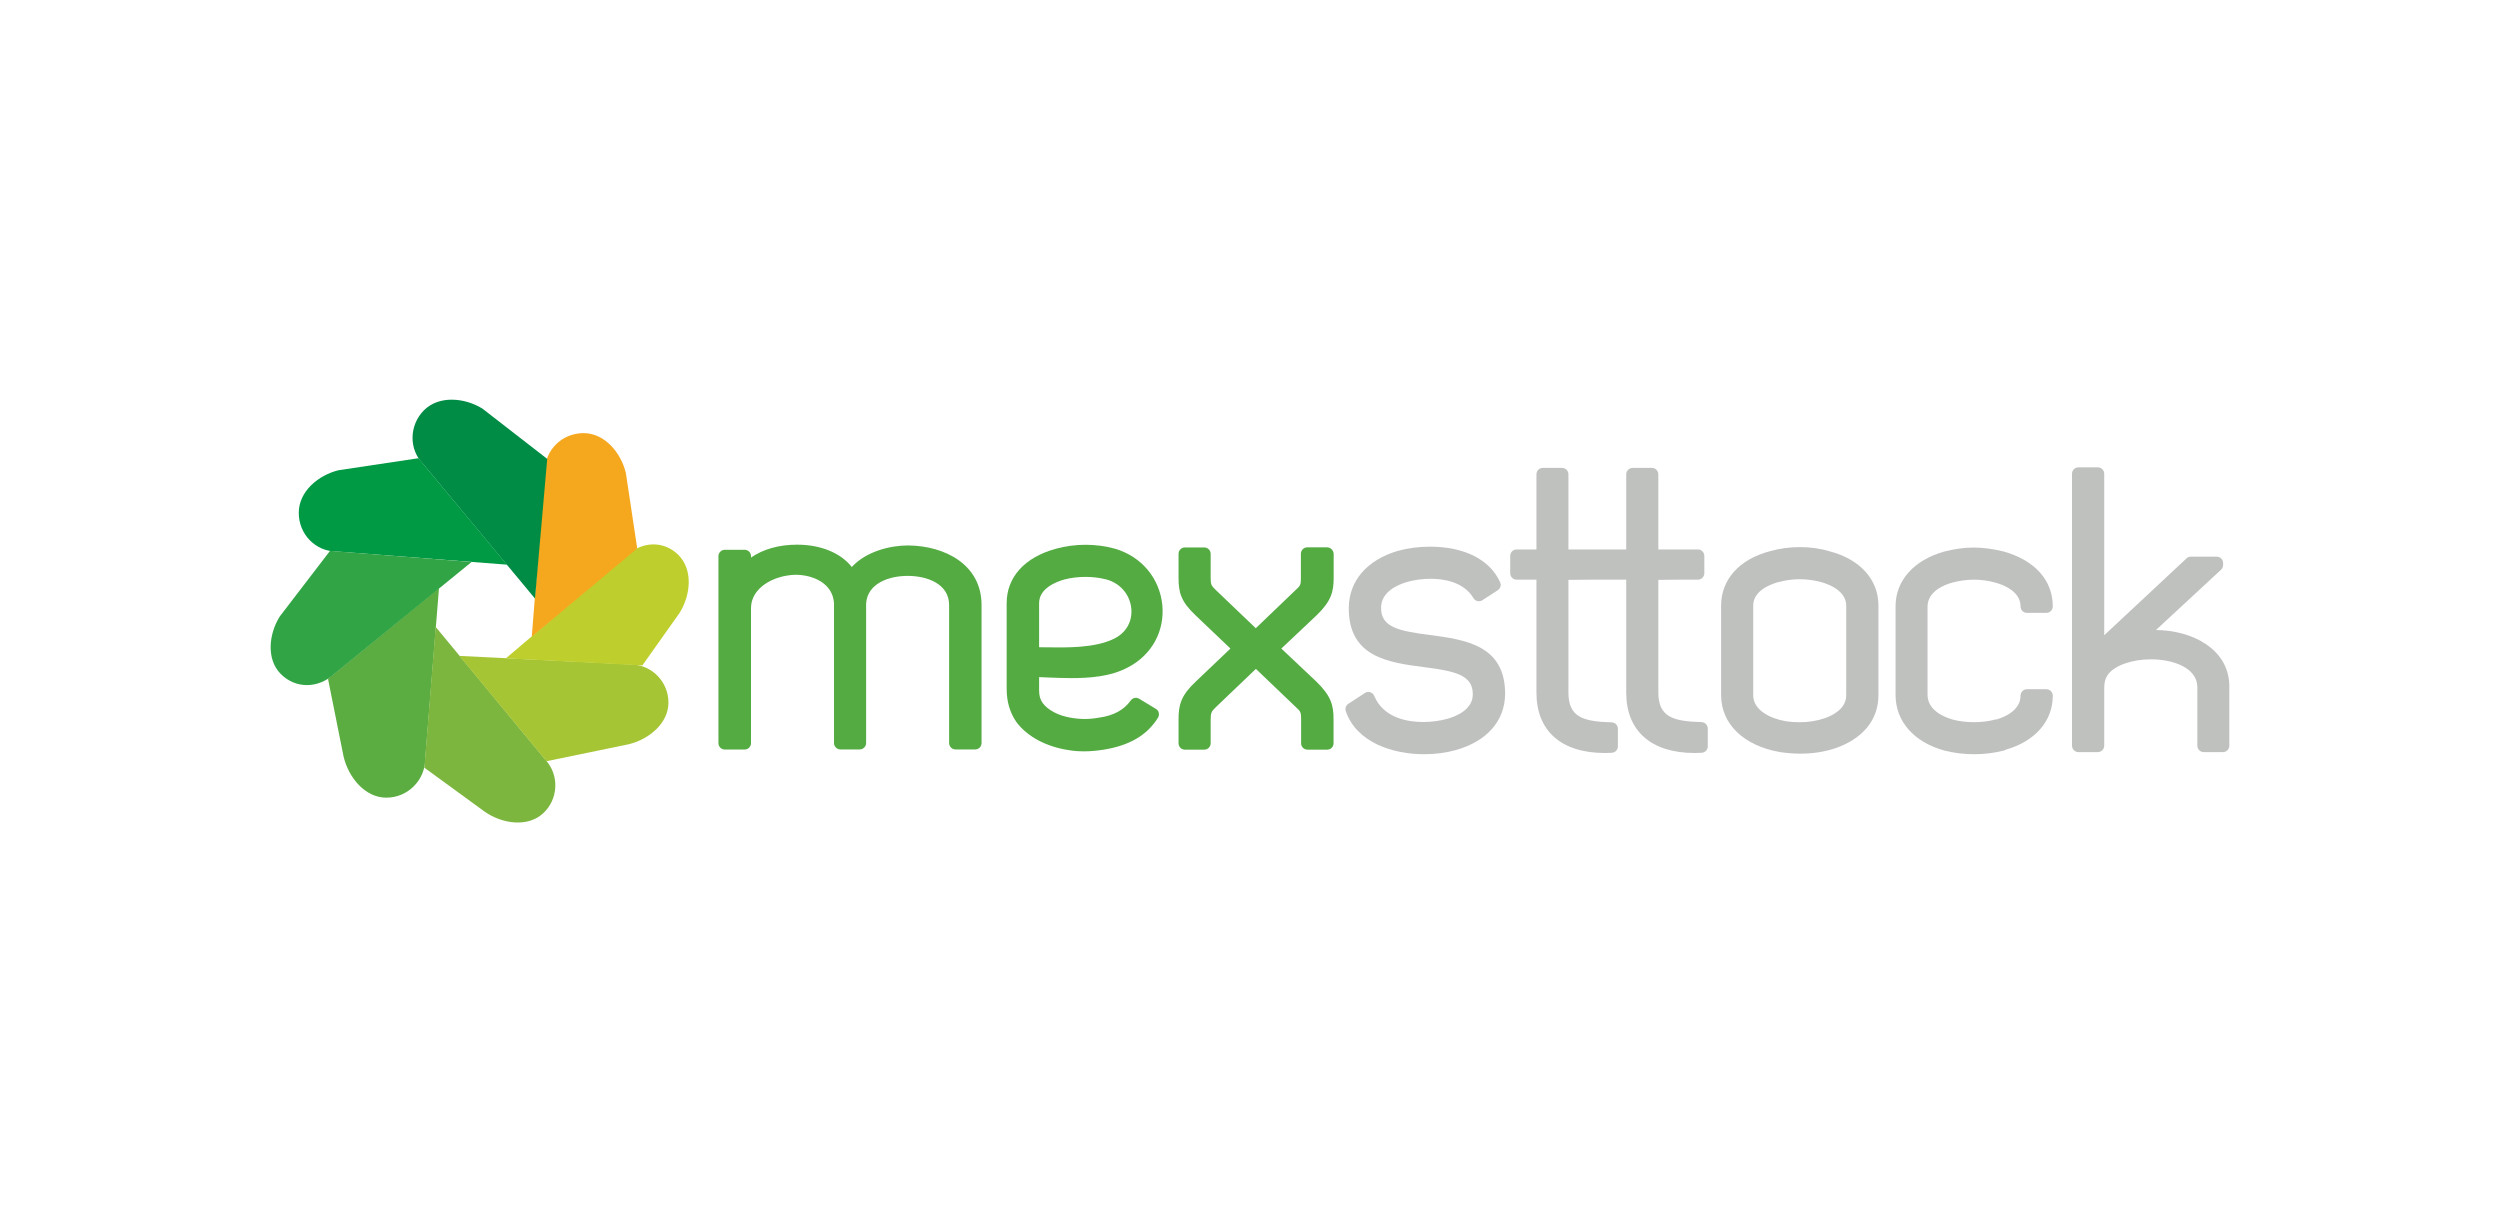 <?xml version="1.0" encoding="utf-8"?>
<!-- Generator: Adobe Illustrator 24.0.1, SVG Export Plug-In . SVG Version: 6.00 Build 0)  -->
<svg version="1.1" id="Capa_1" xmlns="http://www.w3.org/2000/svg" xmlns:xlink="http://www.w3.org/1999/xlink" x="0px" y="0px"
	 viewBox="0 0 225 110" style="enable-background:new 0 0 225 110;" xml:space="preserve">
<style type="text/css">
	.st0{fill:#5CAD41;}
	.st1{fill:#7CB63E;}
	.st2{fill:#A6C535;}
	.st3{fill:#BECE2C;}
	.st4{fill:#F5A81E;}
	.st5{fill:#008C44;}
	.st6{fill:#009944;}
	.st7{fill:#31A445;}
	.st8{fill:#53AB42;}
	.st9{fill:#BFC1BF;}
</style>
<g>
	<path class="st0" d="M38.27,68.29c0,1.93-1.57,3.5-3.5,3.5c-1.93,0-3.41-1.83-3.85-3.71l-1.4-6.99l9.99-8.16L38.27,68.29z"/>
	<path class="st1" d="M49.09,68.38c1.27,1.39,1.17,3.56-0.22,4.83c-1.39,1.27-3.67,0.93-5.22-0.14l-5.46-3.98l1.02-12.67
		L49.09,68.38z"/>
	<path class="st2" d="M56.77,59.8c1.87,0.01,3.39,1.54,3.39,3.43c0,1.89-1.78,3.33-3.61,3.76l-7.37,1.52l-7.84-9.48L56.77,59.8z"/>
	<path class="st3" d="M56.38,50.04c1.33-1.32,3.34-1.43,4.68-0.09c1.33,1.34,1.1,3.61,0.11,5.2l-3.36,4.74l-12.28-0.64L56.38,50.04z
		"/>
	<path class="st4" d="M49.04,42.37c0.01-1.88,1.56-3.39,3.48-3.39c1.91,0,3.38,1.78,3.81,3.6l1.02,6.78l-9.49,7.94L49.04,42.37z"/>
	<path class="st5" d="M38.1,41.78c-1.32-1.33-1.29-3.5,0.06-4.86c1.36-1.35,3.65-1.13,5.25-0.15l5.84,4.53l-1.1,12.57L38.1,41.78z"
		/>
	<path class="st6" d="M30.26,49.63c-1.87,0-3.38-1.56-3.37-3.48c0-1.93,1.77-3.39,3.58-3.83l7.19-1.08l7.97,9.58L30.26,49.63z"/>
	<path class="st7" d="M30.06,60.67c-1.44,1.32-3.47,1.32-4.79-0.01c-1.32-1.33-1.08-3.6-0.09-5.18l4.52-5.9l12.74,1L30.06,60.67z"/>
	<path class="st8" d="M81.73,49.09c-1.62,0-3.77,0.53-5.07,1.94c-0.99-1.26-2.78-2.01-4.92-2.01c-1.63,0-3.04,0.4-4.15,1.16v-0.13
		c0-0.32-0.26-0.57-0.58-0.57h-1.77c-0.32,0-0.58,0.26-0.58,0.57v16.83c0,0.32,0.26,0.58,0.58,0.58h1.77c0.32,0,0.58-0.26,0.58-0.58
		V54.73c0-1.8,1.98-2.94,3.99-3c1.65,0,3.37,0.8,3.48,2.55v12.59c0,0.32,0.26,0.58,0.58,0.58h1.73c0.32,0,0.58-0.26,0.58-0.58
		l0-12.55c0.12-1.84,2.09-2.49,3.74-2.49c1.72,0,3.73,0.69,3.73,2.63v12.41c0,0.32,0.26,0.58,0.58,0.58h1.77
		c0.32,0,0.57-0.26,0.57-0.58V54.49C88.36,50.81,85.04,49.12,81.73,49.09"/>
	<path class="st8" d="M94.45,60.98c0.62,0.02,1.28,0.05,1.96,0.05c1.55,0,3.54-0.11,5.15-0.99c2.11-1.11,3.27-3.25,3.05-5.58
		c-0.24-2.41-1.86-4.36-4.24-5.07c-1.72-0.48-3.62-0.48-5.35,0c-2.81,0.77-4.42,2.56-4.42,4.89V62c0,1.16,0.29,2.13,0.88,2.99
		c0.96,1.29,2.65,2.2,4.64,2.51c0.49,0.09,0.97,0.12,1.46,0.12c0.55,0,1.12-0.05,1.75-0.15c2.32-0.37,3.92-1.31,4.89-2.88
		c0.08-0.13,0.1-0.29,0.07-0.44c-0.03-0.15-0.13-0.28-0.26-0.35l-1.5-0.91c-0.26-0.16-0.59-0.09-0.77,0.16
		c-0.6,0.85-1.56,1.37-2.87,1.54c-0.87,0.16-1.65,0.16-2.54,0c-1.09-0.18-2.04-0.68-2.51-1.32c-0.23-0.33-0.32-0.66-0.32-1.14v-1.19
		C93.82,60.96,94.13,60.97,94.45,60.98 M93.52,58.25v-3.97c0-1.35,1.58-1.93,2.25-2.12c1.21-0.32,2.63-0.32,3.84,0
		c1.24,0.35,2.1,1.38,2.21,2.63c0.1,1.19-0.5,2.2-1.61,2.72c-1.73,0.83-4.28,0.77-5.97,0.75L93.52,58.25z"/>
	<path class="st8" d="M119.43,49.26h-1.77c-0.32,0-0.58,0.26-0.58,0.58v2.16c0,0.61-0.03,0.71-0.45,1.08l-3.61,3.46l-3.62-3.46
		c-0.39-0.37-0.44-0.49-0.44-1.07v-2.16c0-0.32-0.26-0.58-0.58-0.58h-1.74c-0.32,0-0.57,0.26-0.57,0.58v2.16
		c0,1.33,0.22,2.13,1.53,3.37l3.14,2.99l-3.14,2.99c-1.31,1.24-1.53,2.07-1.53,3.38v2.16c0,0.32,0.26,0.57,0.57,0.57h1.74
		c0.32,0,0.58-0.26,0.58-0.57v-2.16c0-0.57,0.07-0.72,0.45-1.08l3.62-3.46l3.64,3.48c0.4,0.35,0.43,0.48,0.43,1.06v2.16
		c0,0.32,0.26,0.57,0.58,0.57h1.77c0.32,0,0.57-0.26,0.57-0.57v-2.16c0-1.28-0.23-2.1-1.53-3.38l-3.17-2.99l3.18-3
		c1.3-1.26,1.53-2.09,1.53-3.37v-2.16C120,49.51,119.75,49.26,119.43,49.26"/>
	<path class="st9" d="M128.63,57.14c-2.71-0.35-4.36-0.68-4.33-2.45c0-1.41,1.44-2.04,2.29-2.3c0.69-0.2,1.44-0.3,2.18-0.3
		c1.05,0,2.95,0.23,3.84,1.74c0.08,0.14,0.21,0.23,0.36,0.27c0.16,0.03,0.31,0.01,0.44-0.08l1.39-0.9c0.24-0.16,0.33-0.46,0.21-0.72
		c-0.91-2.03-3.21-3.2-6.32-3.2c-1,0-2,0.13-2.89,0.38c-2.77,0.82-4.38,2.68-4.41,5.1c-0.04,4.48,3.58,4.95,6.83,5.37
		c2.71,0.35,4.35,0.69,4.33,2.45c0,1.41-1.6,2-2.29,2.19c-0.67,0.19-1.44,0.29-2.18,0.29c-1.27,0-3.54-0.3-4.4-2.35
		c-0.06-0.16-0.2-0.28-0.36-0.33c-0.16-0.05-0.34-0.03-0.48,0.07l-1.49,0.97c-0.22,0.15-0.32,0.42-0.23,0.67
		c0.99,2.86,4.29,3.87,7.05,3.87c1.01,0,2-0.13,2.87-0.38c2.77-0.78,4.38-2.6,4.42-5C135.5,58.05,131.86,57.57,128.63,57.14"/>
	<path class="st9" d="M153.14,64.99c-2.64-0.07-3.89-0.5-3.89-2.69V52.19c1.19-0.02,2.35-0.02,3.55-0.02h0.01
		c0.32,0,0.58-0.26,0.58-0.58v-1.56c0-0.32-0.26-0.58-0.58-0.58h-3.56v-6.76c0-0.32-0.26-0.58-0.57-0.58h-1.74
		c-0.32,0-0.58,0.26-0.58,0.58v6.76h-1.64h-0.78h-2.78v-6.76c0-0.32-0.26-0.58-0.58-0.58h-1.73c-0.32,0-0.57,0.26-0.57,0.58v6.76
		h-1.79c-0.32,0-0.57,0.26-0.57,0.58v1.56c0,0.32,0.26,0.58,0.57,0.58h1.79v10.17c0,3.45,2.24,5.43,6.16,5.43
		c0.21,0,0.42-0.01,0.63-0.02c0.3-0.02,0.54-0.27,0.54-0.57v-1.6c0-0.31-0.25-0.56-0.56-0.57c-2.64-0.07-3.89-0.5-3.89-2.69V52.19
		c1.19-0.02,2.35-0.02,3.55-0.02h1.65v10.17c0,3.45,2.25,5.43,6.16,5.43c0.21,0,0.42-0.01,0.63-0.02c0.31-0.02,0.55-0.27,0.55-0.57
		v-1.6C153.7,65.26,153.46,65,153.14,64.99"/>
	<path class="st9" d="M164.68,49.62c-1.62-0.5-3.68-0.51-5.39-0.01c-2.75,0.72-4.39,2.55-4.39,4.89v8.07c0,2.59,2.04,4.56,5.32,5.12
		c0.61,0.09,1.22,0.14,1.82,0.14c1.09,0,2.14-0.16,3.12-0.48c2.51-0.87,3.9-2.57,3.9-4.79v-8.07
		C169.06,52.17,167.41,50.34,164.68,49.62 M166.16,54.51v8.07c0,1.27-1.36,1.86-1.94,2.06c-0.7,0.24-1.46,0.36-2.26,0.36
		c-0.42,0-0.86-0.03-1.28-0.1c-1.34-0.23-2.89-0.98-2.89-2.32v-8.07c0-1.3,1.41-1.88,2.25-2.12c0.64-0.17,1.3-0.26,1.94-0.26
		c0.64,0,1.29,0.09,1.93,0.26C164.59,52.58,166.16,53.17,166.16,54.51"/>
	<path class="st9" d="M175.72,52.43c1.32-0.35,2.62-0.34,3.84,0c0.69,0.18,2.29,0.77,2.29,2.15c0,0.32,0.26,0.58,0.58,0.58h1.74
		c0.32,0,0.58-0.26,0.58-0.58c0-2.35-1.6-4.14-4.4-4.94c-2-0.49-3.52-0.47-5.37,0c-2.74,0.77-4.38,2.61-4.38,4.93v7.97
		c0,2.38,1.64,4.25,4.39,5.01c0.86,0.22,1.76,0.33,2.68,0.33c0.92,0,1.82-0.11,2.68-0.33c0.06-0.02,0.12-0.04,0.18-0.08
		c2.64-0.76,4.22-2.57,4.22-4.86c0-0.32-0.26-0.58-0.58-0.58h-1.74c-0.32,0-0.58,0.26-0.58,0.58c0,1.38-1.57,1.97-2.13,2.13
		c-0.05,0-0.1,0.01-0.15,0.02c-1.17,0.32-2.68,0.31-3.83,0c-0.84-0.24-2.26-0.86-2.26-2.23v-7.93
		C173.48,53.19,175.05,52.61,175.72,52.43"/>
	<path class="st9" d="M194.04,56.7l5.86-5.43c0.12-0.11,0.18-0.26,0.18-0.42v-0.18c0-0.32-0.26-0.57-0.57-0.57h-2.33
		c-0.15,0-0.29,0.05-0.39,0.15l-7.41,6.92V42.64c0-0.32-0.26-0.58-0.58-0.58h-1.74c-0.32,0-0.58,0.26-0.58,0.58v24.47
		c0,0.32,0.26,0.58,0.58,0.58h1.74c0.32,0,0.58-0.26,0.58-0.58v-5.18c0-0.53,0.1-0.88,0.33-1.22c0.63-0.83,2.16-1.37,3.89-1.37
		c1.96,0,4.11,0.75,4.16,2.45v5.32c0,0.32,0.26,0.58,0.57,0.58h1.73c0.32,0,0.58-0.26,0.58-0.58V61.8v-0.16
		C200.54,58.37,197.26,56.73,194.04,56.7"/>
</g>
</svg>
